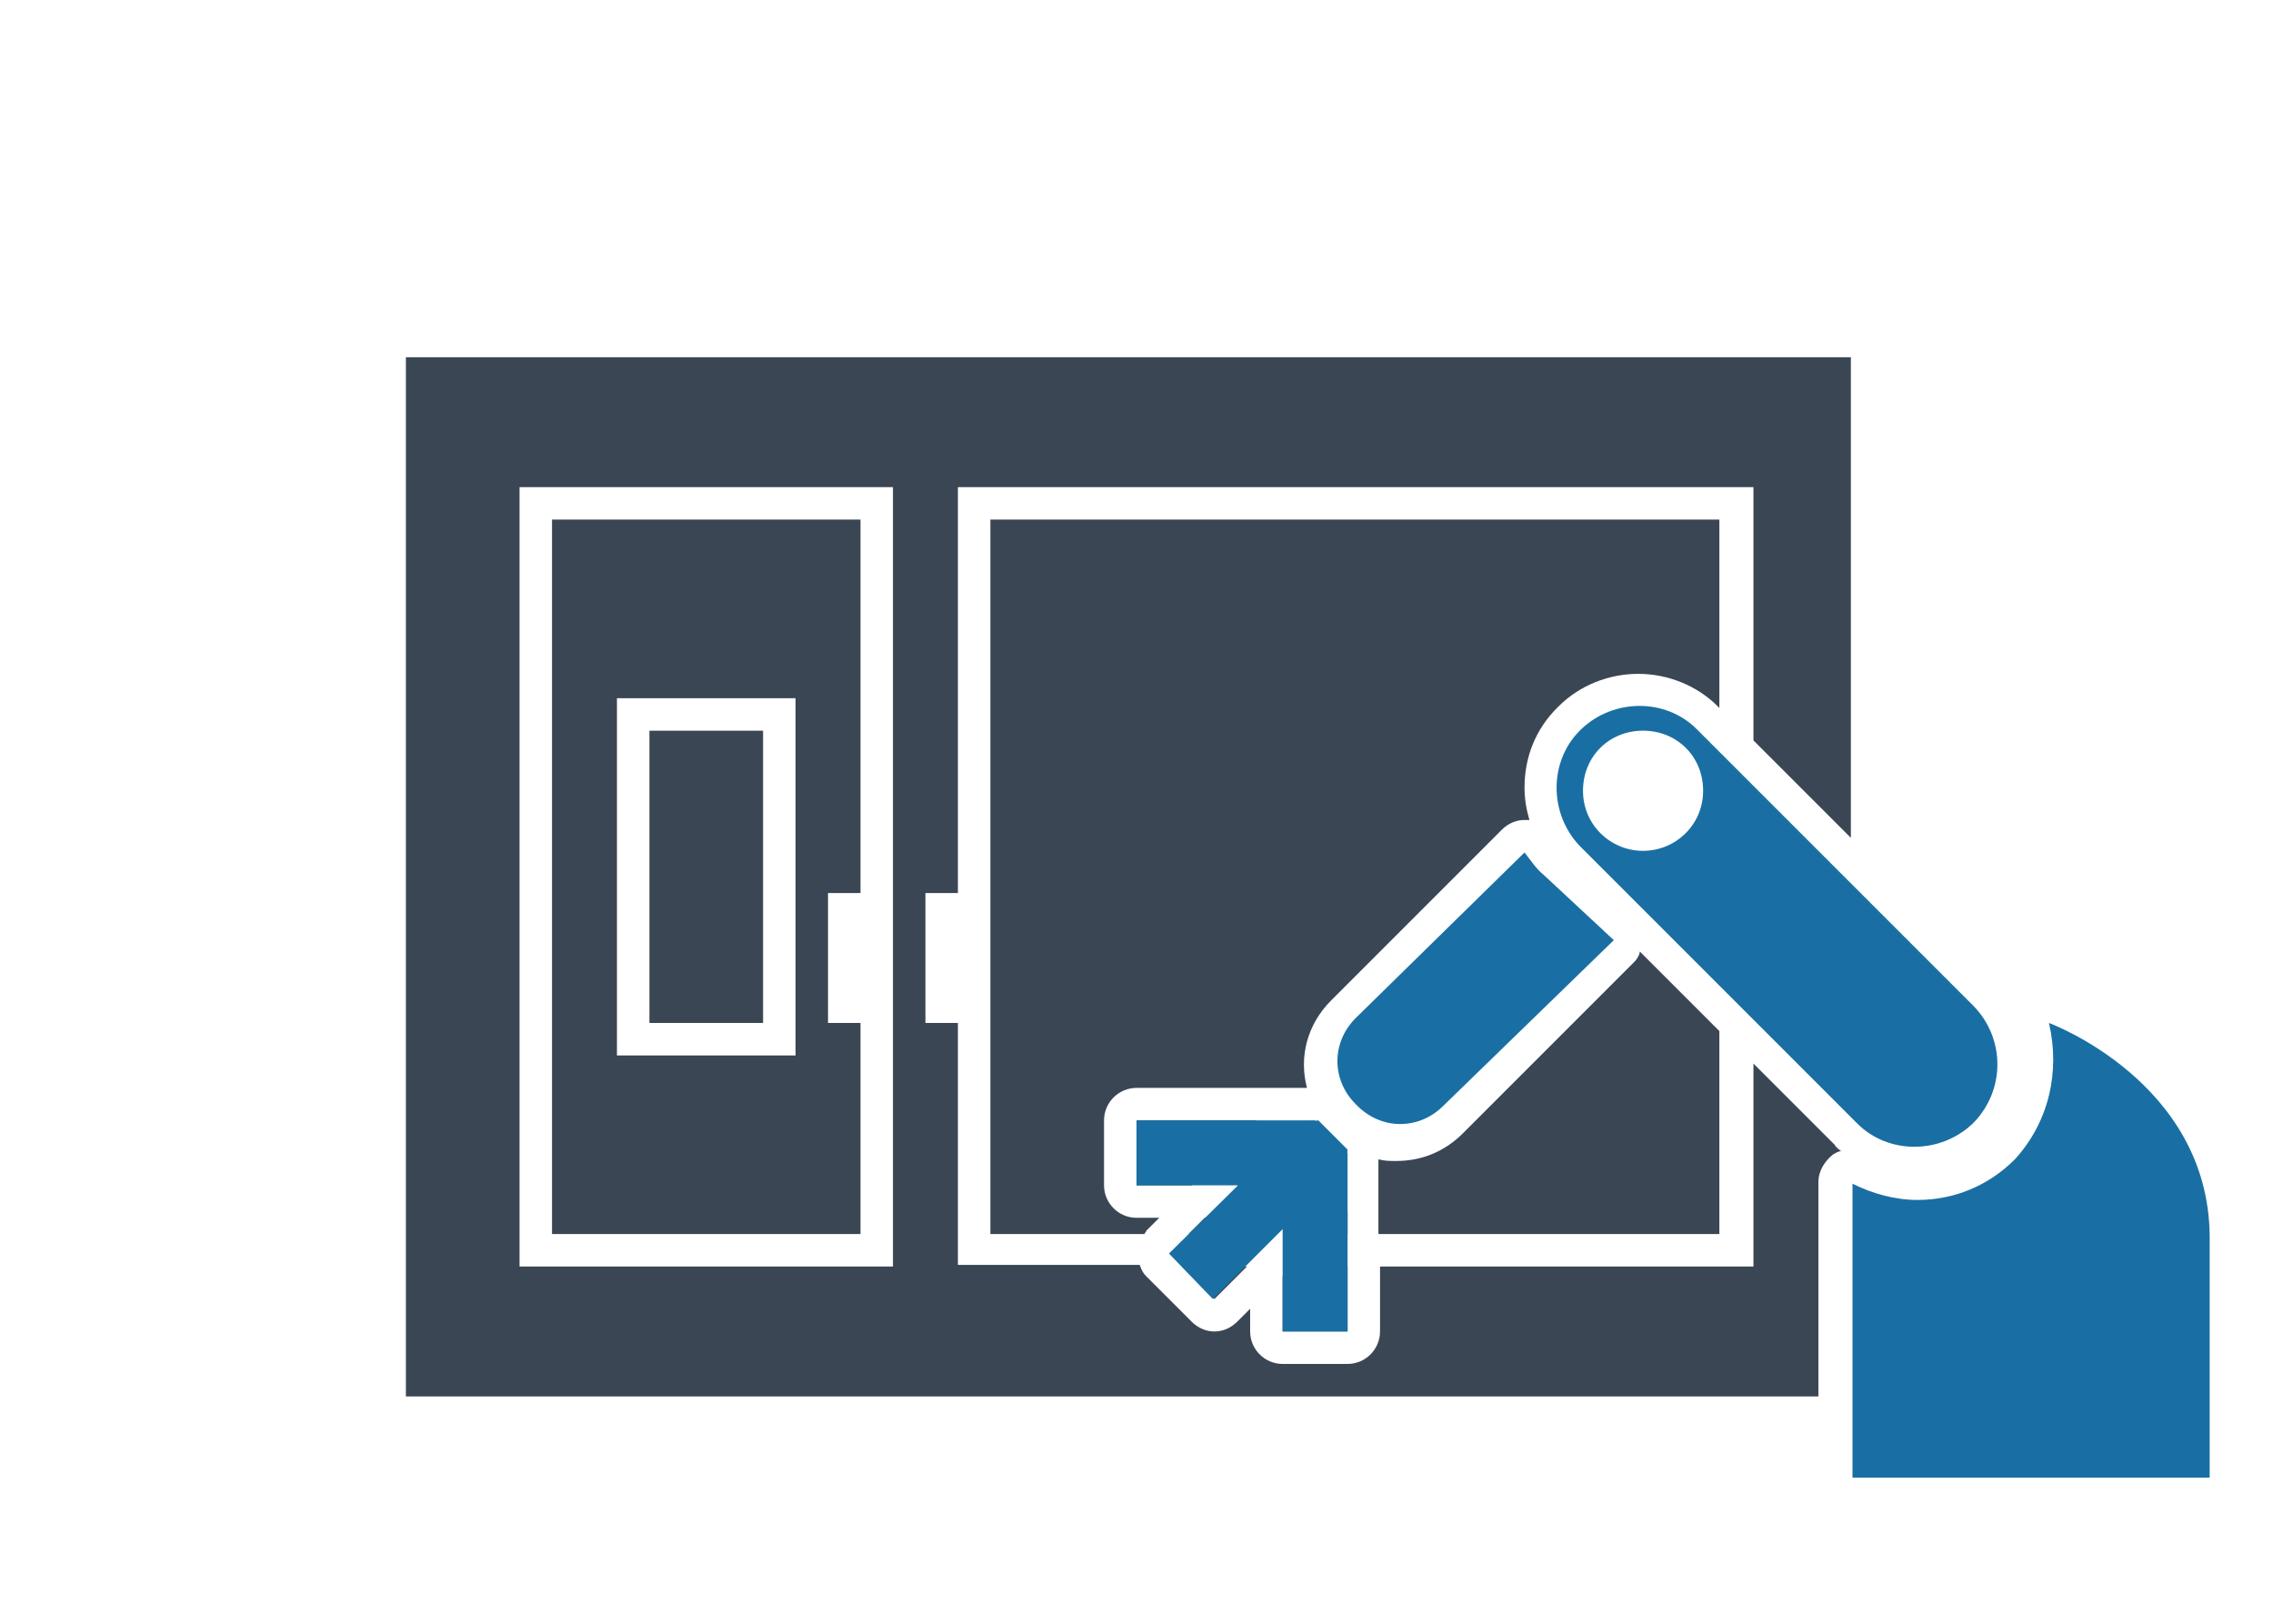 <?xml version="1.0" encoding="UTF-8" standalone="no"?>
<!-- Generator: Adobe Illustrator 19.2.1, SVG Export Plug-In . SVG Version: 6.00 Build 0)  -->

<svg
   xmlns:dc="http://purl.org/dc/elements/1.1/"
   xmlns:cc="http://creativecommons.org/ns#"
   xmlns:rdf="http://www.w3.org/1999/02/22-rdf-syntax-ns#"
   xmlns:svg="http://www.w3.org/2000/svg"
   xmlns="http://www.w3.org/2000/svg"
   xmlns:sodipodi="http://sodipodi.sourceforge.net/DTD/sodipodi-0.dtd"
   xmlns:inkscape="http://www.inkscape.org/namespaces/inkscape"
   version="1.1"
   id="Ebene_1"
   x="0px"
   y="0px"
   width="140"
   height="100"
   viewBox="0 0 140 100"
   xml:space="preserve"
   inkscape:version="0.91 r13725"
   sodipodi:docname="booth.svg"><defs
     id="defs3390" /><sodipodi:namedview
     pagecolor="#ffffff"
     bordercolor="#666666"
     borderopacity="1"
     objecttolerance="10"
     gridtolerance="10"
     guidetolerance="10"
     inkscape:pageopacity="0"
     inkscape:pageshadow="2"
     inkscape:window-width="1600"
     inkscape:window-height="837"
     id="namedview3388"
     showgrid="false"
     fit-margin-top="10"
     fit-margin-left="0"
     fit-margin-right="0"
     fit-margin-bottom="0"
     inkscape:zoom="7.4444444"
     inkscape:cx="45"
     inkscape:cy="50.963551"
     inkscape:window-x="-8"
     inkscape:window-y="-8"
     inkscape:window-maximized="1"
     inkscape:current-layer="Ebene_1" /><style
     type="text/css"
     id="style3366">
	.st0{fill:none;}
	.st1{fill:#3B4654;}
	.st2{fill:#196FA3;}
</style><rect
     class="st0"
     width="140"
     height="90"
     id="rect3368"
     x="0"
     y="10"
     style="fill:none" /><g
     id="g3370"
     transform="translate(0,10)"><path
       class="st1"
       d="m 53,53 0,0 -2,0 0,-8 2,0 0,0 0,-23 -19,0 0,44 19,0 0,-13 z m -4,2 -11,0 0,-22 11,0 0,22 z m 30,10.7 0.8,-0.7 -0.8,0 0,0.7 z m 2,-4.7 -2,0 0,2 2,0 0,-2 z m 33,-19.4 0,-29.6 -89,0 0,64 87,0 0,-13.2 c 0,-0.7 0.4,-1.3 0.9,-1.7 0.2,-0.1 0.3,-0.2 0.5,-0.2 -0.1,-0.1 -0.3,-0.2 -0.4,-0.4 l -5,-5 0,12.5 -2,0 -21,0 0,4 c 0,1.1 -0.9,2 -2,2 l -4,0 c -1.1,0 -2,-0.9 -2,-2 l 0,-1.4 -0.8,0.8 c -0.4,0.4 -0.9,0.6 -1.4,0.6 -0.5,0 -1,-0.2 -1.4,-0.6 l -2.8,-2.8 c -0.2,-0.2 -0.3,-0.4 -0.4,-0.7 l -9.2,0 -2,0 0,-2 0,-12.9 -2,0 0,-8 2,0 0,-23 0,-2 2,0 45,0 2,0 0,15.6 6,6 z M 55,68 32,68 32,20 55,20 55,68 Z M 77,62.2 76.2,63 77,63 77,62.2 Z M 47,35 l -7,0 0,18 7,0 0,-18 z m 36,29.6 -1.4,1.4 1.4,0 0,-1.4 z m 23,-42.6 -45,0 0,44 9.5,0 c 0,-0.1 0.1,-0.1 0.1,-0.2 L 71.4,65 70,65 c -1.1,0 -2,-0.9 -2,-2 l 0,-4 c 0,-1.1 0.9,-2 2,-2 l 10.5,0 C 80,55.1 80.5,53.1 82,51.6 L 92.5,41.1 c 0.4,-0.4 0.9,-0.6 1.4,-0.6 0.1,0 0.1,0 0.2,0 l 0.1,0 c -0.2,-0.7 -0.3,-1.3 -0.3,-2 0,-1.9 0.7,-3.6 2,-4.9 L 96,33.5 c 1.3,-1.3 3.1,-2 4.9,-2 1.8,0 3.6,0.7 4.9,2 l 0.1,0.1 0,-11.6 0.1,0 z m -5.3,27.2 -10.6,10.6 c -1.1,1.1 -2.5,1.7 -4.1,1.7 -0.4,0 -0.7,0 -1.1,-0.1 l 0,4.6 21,0 0,-12.5 -4.9,-4.9 c 0,0.2 -0.2,0.5 -0.3,0.6 z M 70,59 l 0,4 3.4,0 4,-4 -7.4,0 z m 9,13 4,0 0,-4 -3.4,0 -0.6,0.6 0,3.4 z m -2,-7 -2.8,0 -1,1 3.8,0 0,-1 z m -2.2,5 2,-2 -4,0 2,2 z"
       id="path3372"
       inkscape:connector-curvature="0"
       style="fill:#3b4654" /><g
       id="g3374"><rect
         x="70"
         y="59"
         class="st2"
         width="11"
         height="4"
         id="rect3376"
         style="fill:#196fa3" /><rect
         x="79"
         y="61"
         class="st2"
         width="4"
         height="11"
         id="rect3378"
         style="fill:#196fa3" /><polygon
         class="st2"
         points="74.7,70 72,67.2 80.2,59.1 81.2,59 83,60.8 82.9,61.8 "
         id="polygon3380"
         style="fill:#196fa3" /><path
         class="st2"
         d="M 95.1,43.9 C 94.6,43.5 94.3,43 93.9,42.5 L 83.5,52.7 c -1.5,1.5 -1.5,3.8 0,5.3 l 0.1,0.1 c 1.5,1.5 3.8,1.5 5.3,0 l 10.5,-10.2 -4.3,-4 z"
         id="path3382"
         inkscape:connector-curvature="0"
         style="fill:#196fa3" /><path
         class="st2"
         d="m 126.2,53 c 0.7,3 0,6.1 -2.1,8.4 -1.6,1.6 -3.7,2.5 -6,2.5 -1.4,0 -2.8,-0.4 -4,-1 l 0,18.1 22,0 c 0,0 0,-3 0,-14.9 C 136,56.6 126.2,53 126.2,53 Z"
         id="path3384"
         inkscape:connector-curvature="0"
         style="fill:#196fa3" /><path
         class="st2"
         d="M 121.6,52 104.5,34.9 C 102.6,33 99.4,33 97.4,34.9 L 97.3,35 c -1.9,1.9 -1.9,5.1 0,7.1 l 17.1,17.1 c 1.9,1.9 5.1,1.9 7.1,0 l 0.1,-0.1 c 1.9,-2 1.9,-5.1 0,-7.1 z m -20.4,-9.6 c -2,0 -3.7,-1.6 -3.7,-3.7 0,-2.1 1.6,-3.7 3.7,-3.7 2.1,0 3.7,1.6 3.7,3.7 0,2.1 -1.7,3.7 -3.7,3.7 z"
         id="path3386"
         inkscape:connector-curvature="0"
         style="fill:#196fa3" /></g></g></svg>